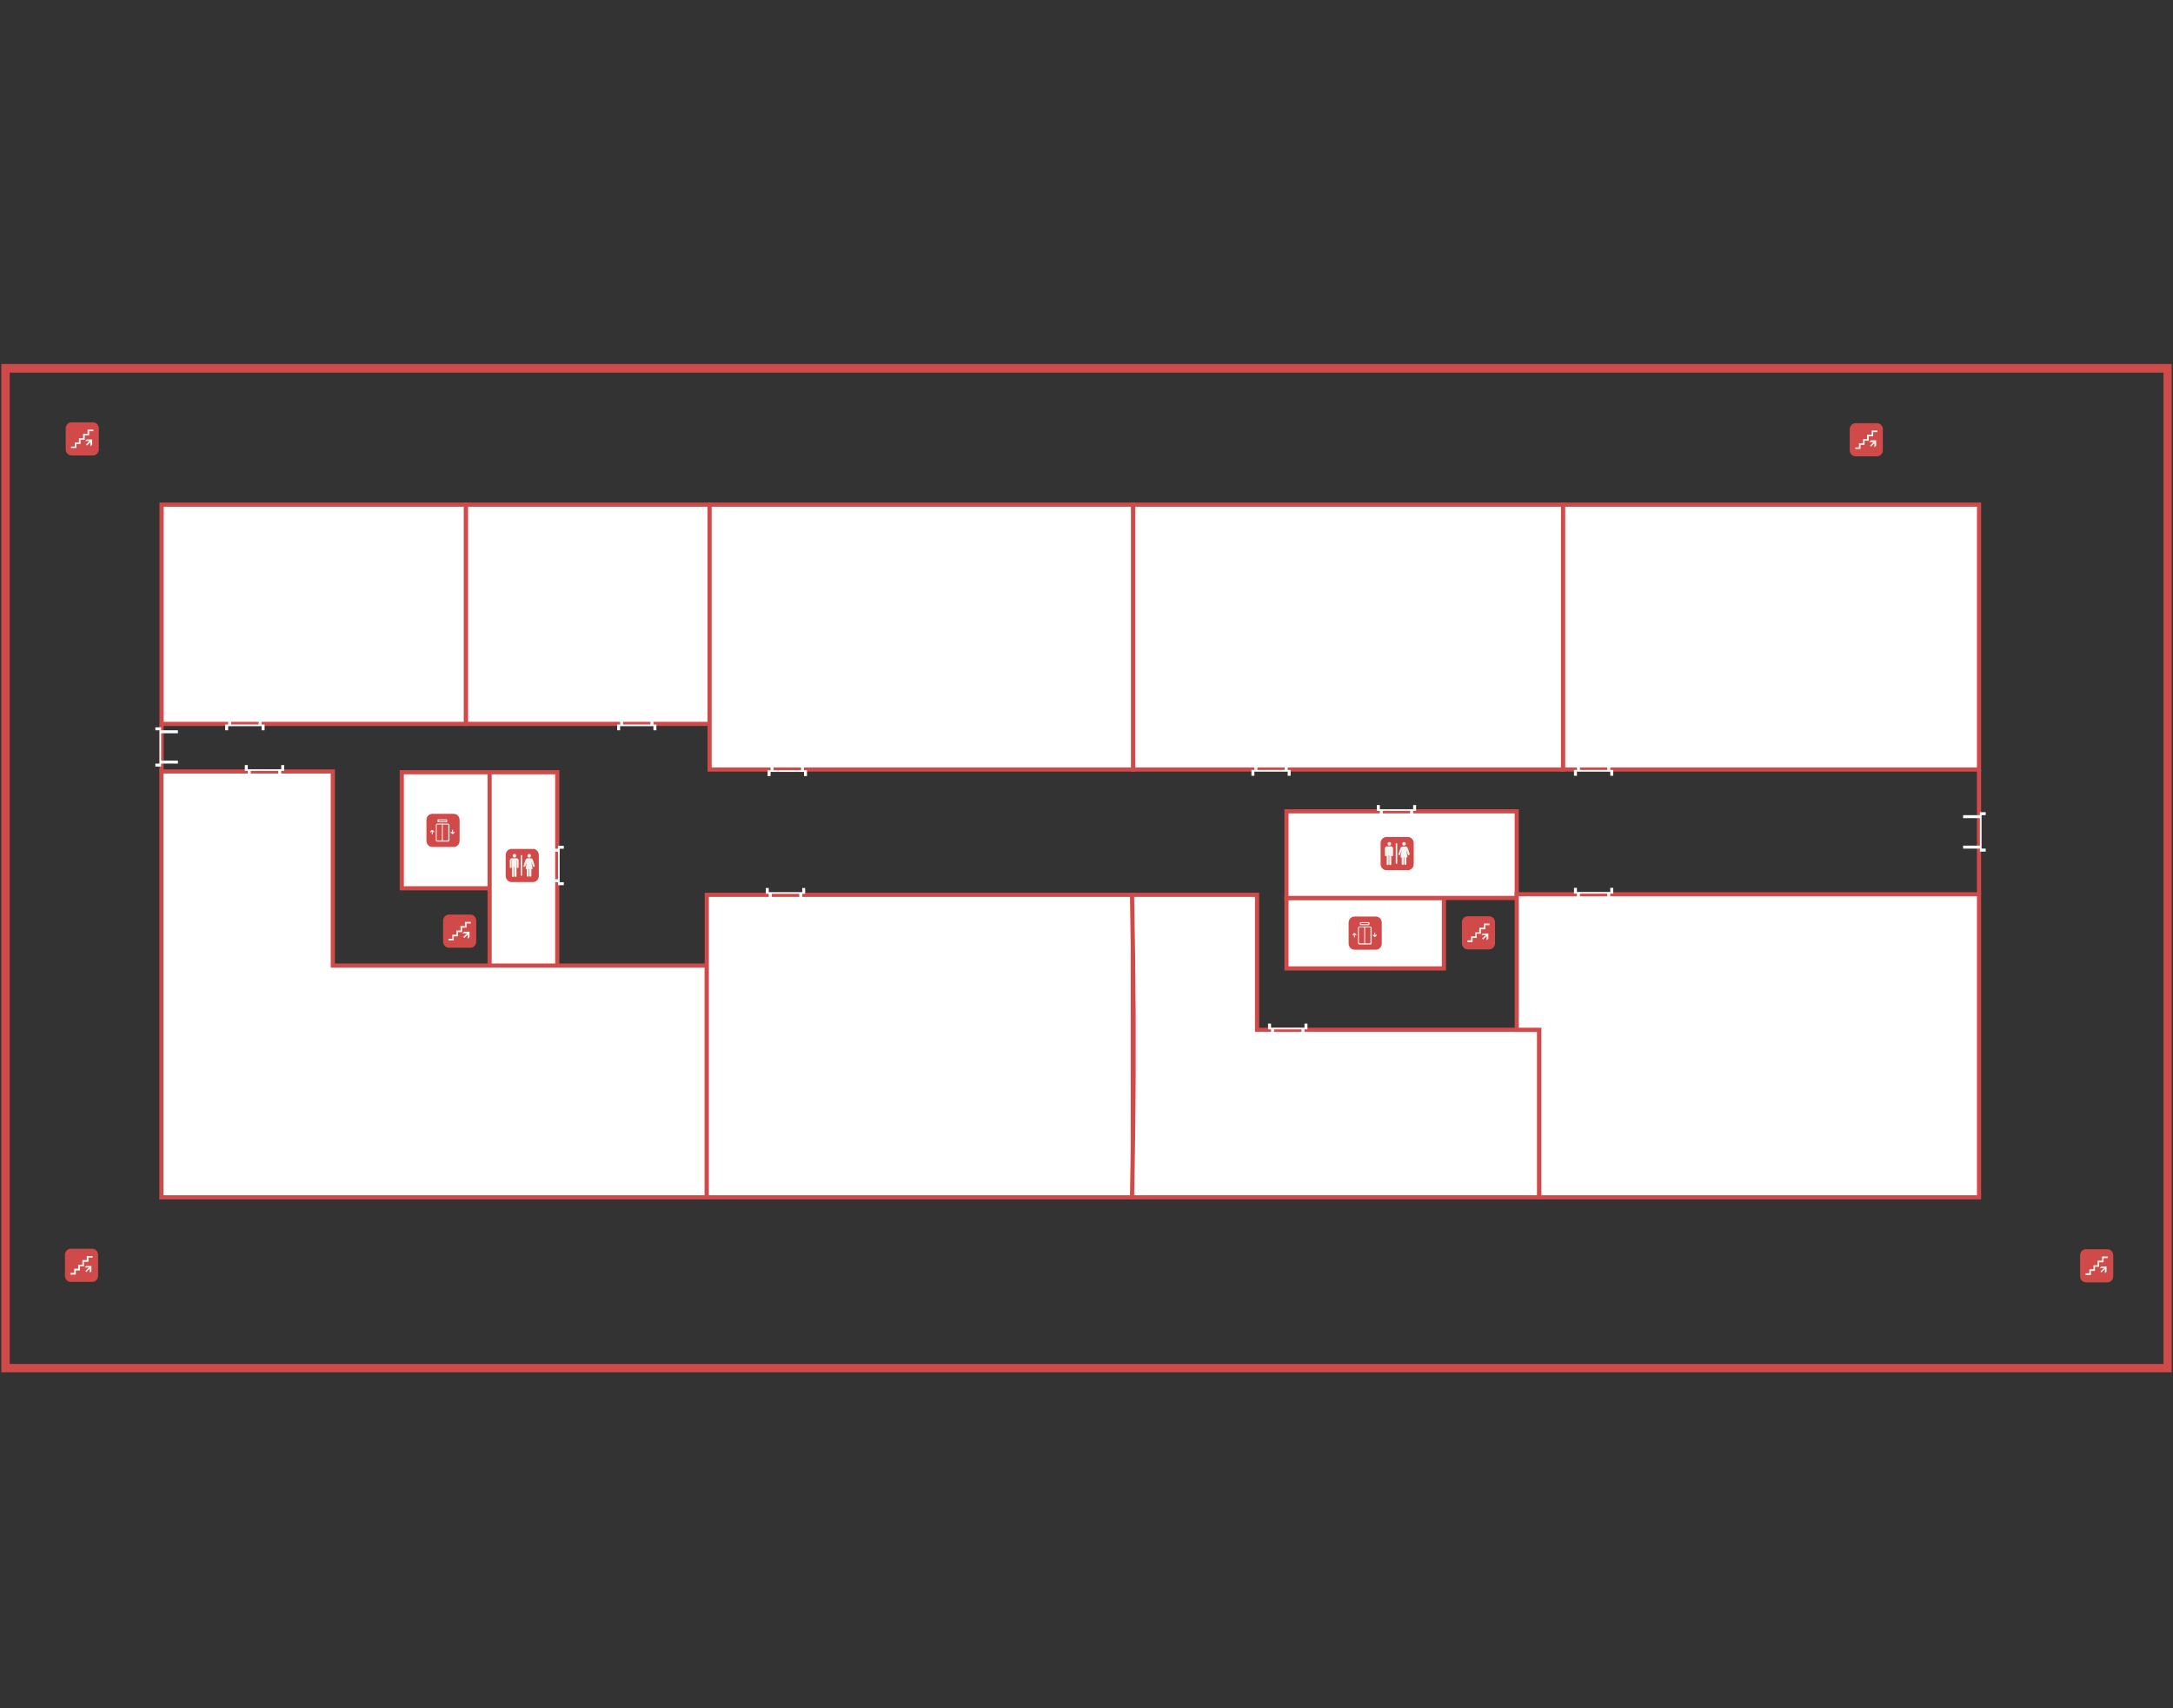 <?xml version="1.0" encoding="UTF-8"?>
<svg xmlns="http://www.w3.org/2000/svg" version="1.1" viewBox="0 0 1461.9 1149.1">
  <rect x="0" y="0" width="1461.9" height="1149.1" fill="#333333" stroke="none"/>
  <defs>
    <style>
      .cls-1, .cls-2 {
        fill: #fff;
      }

      .cls-1, .cls-2, .cls-3, .cls-4 {
        fill-rule: evenodd;
      }

      .cls-1, .cls-5 {
        stroke: #d14a4a;
        stroke-miterlimit: 10;
        stroke-width: 2.8px;
      }

      .cls-6 {
        fill: #7fba27;
      }

      .cls-7, .cls-4 {
        fill: #f3f3ef;
      }

      .cls-3 {
        fill: #d14a4a;
      }

      .cls-8 {
        display: none;
      }

      .cls-5 {
        fill: none;
      }
    </style>
  </defs>
  <!-- Generator: Adobe Illustrator 28.6.0, SVG Export Plug-In . SVG Version: 1.2.0 Build 709)  -->
  <g>
    <g id="_Слой_1" data-name="Слой_1">
      <g id="_Слой_1-2" data-name="_Слой_1">
        <g id="_Слой_1-2">
          <g id="_x33_-6_этаж">
            <polygon id="f2-elevator-right" class="cls-1" points="865.5 651.5 971.4 651.5 971.4 604.1 865.5 604.1 865.5 651.5"/>
            <polygon id="f2-elevator-left" class="cls-1" points="333 597.6 333 519.5 317.4 519.5 270.3 519.5 270.3 597.6 333 597.6"/>
            <polygon id="f2-toilet-right" class="cls-1" points="865.5 604.1 1020.4 604.1 1020.4 545.8 865.5 545.8 865.5 604.1"/>
            <polygon id="f2-toilet-left" class="cls-1" points="374.9 650.1 374.9 519.5 329.4 519.5 329.4 599.9 329.4 650.1 374.9 650.1"/>
            <g id="elevator_x5F_icon">
              <path class="cls-3" d="M290.8,547.5h14.5c2.2,0,3.9,1.9,3.9,4.1v14.1c0,2.3-1.8,4.1-3.9,4.1h-14.5c-2.2,0-3.9-1.9-3.9-4.1v-14.1c0-2.3,1.8-4.1,3.9-4.1Z"/>
              <path class="cls-4" d="M302.4,555.1c0-.6-.5-1-1-1h-7.2c-.6,0-1,.5-1,1v10.1c0,.6.5,1,1,1h7.2c.6,0,1-.5,1-1v-10.1ZM301.3,554.7c.2,0,.3.2.3.3v10.1c0,.2-.2.3-.3.3h-7.2c-.2,0-.3-.2-.3-.3v-10.1c0-.2.2-.3.3-.3h7.2Z"/>
              <path class="cls-4" d="M297.6,554c.2,0,.3.2.3.3v11.6c0,.2-.2.3-.3.3s-.3-.2-.3-.3v-11.6c0-.2.2-.3.3-.3Z"/>
              <path class="cls-4" d="M294.4,551.5c0-.2.2-.3.3-.3h5.8c.2,0,.3.2.3.3v1.4c0,.2-.2.3-.3.3h-5.8c-.2,0-.3-.2-.3-.3v-1.4h0ZM295.2,551.8v.7h5.1v-.7h-5.1Z"/>
              <path class="cls-4" d="M304.3,561.1h.5l1-1c.1,0,.1-.4,0-.5s-.4,0-.5,0l-.5.5v-1.7c0-.2-.2-.3-.3-.3s-.3.2-.3.3v1.7l-.5-.5h-.5c-.1,0-.1.4,0,.5l1,1h.1,0Z"/>
              <path class="cls-4" d="M290.6,558.4h.5l1,1c.1,0,.1.4,0,.5s-.4,0-.5,0l-.5-.5v1.7c0,.2-.2.3-.3.3s-.3-.2-.3-.3v-1.7l-.5.5h-.5c-.1,0-.1-.4,0-.5l1-1h.1,0Z"/>
            </g>
            <g id="toilet-icon">
              <path class="cls-3" d="M344.1,571.1h14.5c2.2,0,3.9,1.9,3.9,4.1v14.1c0,2.3-1.8,4.1-3.9,4.1h-14.5c-2.2,0-3.9-1.9-3.9-4.1v-14.1c0-2.3,1.8-4.1,3.9-4.1Z"/>
              <path class="cls-7" d="M347.7,577.4h-3.3c-.8,0-1.4.6-1.4,1.4v4.6c0,.3.2.6.6.6h0c.3,0,.6-.3.6-.6v-4.6h.2v10.5c0,.4.3.7.7.7s.7-.3.7-.7v-6h.3v6c0,.4.3.7.7.7s.7-.3.7-.7v-10.5h.2v4.6c0,.3.3.6.6.6h0c.3,0,.6-.3.6-.6v-4.6h0c0-.8-.6-1.4-1.4-1.4h.2,0Z"/>
              <circle class="cls-7" cx="346.1" cy="575.7" r="1.2"/>
              <path class="cls-7" d="M359.8,582.4s-1.1-3.2-1.3-3.8c-.3-.8-.7-1.2-1.4-1.2h-2.2c-.6,0-1.1.4-1.4,1.2-.2.5-1.3,3.7-1.3,3.8-.1.3,0,.7.4.8.3,0,.7,0,.8-.4,0,0,.7-2,1.1-3.1,0,.3,0-.3-.9,4.6,0,.2.1.4.3.4h.5v4.4c0,.4.3.7.7.7s.7-.3.7-.7v-4.4h.3v4.4c0,.4.3.7.7.7s.7-.3.7-.7v-4.4h.5c.2,0,.4-.2.3-.4-.9-4.9-.8-4.3-.8-4.6.4,1.1,1,3,1,3.1.1.3.5.5.8.4s.5-.4.4-.8h0Z"/>
              <circle class="cls-7" cx="356" cy="575.7" r="1.2"/>
              <path class="cls-7" d="M350.8,575.2c-.3,0-.5.2-.5.5v13c0,.3.2.5.5.5s.5-.2.5-.5v-13c0-.3-.2-.5-.5-.5Z"/>
            </g>
            <g id="stairs-icon">
              <path class="cls-3" d="M48.1,284.1h14.5c2.2,0,3.9,1.9,3.9,4.1v14.1c0,2.3-1.8,4.1-3.9,4.1h-14.5c-2.2,0-3.9-1.9-3.9-4.1v-14.1c0-2.3,1.8-4.1,3.9-4.1Z"/>
              <polygon class="cls-7" points="62 296.7 62 295.6 60.8 295.6 58.4 295.6 57.2 296.7 60.2 296.7 57.8 299.1 58.5 299.8 60.8 297.5 60.8 300.4 62 299.2 62 296.7"/>
              <polygon class="cls-7" points="51.4 298.7 54.2 298.7 54.2 295.9 57 295.9 57 292.9 60 292.9 60 290.1 62.8 290.1 62.8 289 58.9 289 58.9 291.8 55.9 291.8 55.9 294.8 53.1 294.8 53.1 297.6 50.3 297.6 50.3 300.4 47.8 300.4 47.8 301.4 51.4 301.4 51.4 298.7"/>
            </g>
            <g id="stairs-icon_29">
              <path class="cls-3" d="M47.6,840.1h14.5c2.2,0,3.9,1.9,3.9,4.1v14.1c0,2.3-1.8,4.1-3.9,4.1h-14.5c-2.2,0-3.9-1.9-3.9-4.1v-14.1c0-2.3,1.8-4.1,3.9-4.1Z"/>
              <polygon class="cls-7" points="61.5 852.7 61.5 851.7 60.4 851.7 57.9 851.7 56.8 852.7 59.8 852.7 57.4 855.1 58.1 855.8 60.4 853.4 60.4 856.3 61.5 855.2 61.5 852.7"/>
              <polygon class="cls-7" points="51 854.7 53.8 854.7 53.8 851.9 56.5 851.9 56.5 848.9 59.5 848.9 59.5 846.1 62.3 846.1 62.3 845 58.4 845 58.4 847.7 55.4 847.7 55.4 850.8 52.6 850.8 52.6 853.5 49.9 853.5 49.9 856.3 47.4 856.3 47.4 857.5 51 857.5 51 854.7"/>
            </g>
            <g id="toilet-icon_36">
              <path class="cls-3" d="M932.7,563.1h14.5c2.2,0,3.9,1.9,3.9,4.1v14.1c0,2.3-1.8,4.1-3.9,4.1h-14.5c-2.2,0-3.9-1.9-3.9-4.1v-14.1c0-2.3,1.8-4.1,3.9-4.1Z"/>
              <path class="cls-7" d="M936.4,569.4h-3.3c-.8,0-1.4.6-1.4,1.4v4.6c0,.3.2.6.6.6h0c.3,0,.6-.3.6-.6v-4.6h0v10.5c0,.4.3.7.7.7s.7-.3.7-.7v-6h.3v6c0,.4.3.7.7.7s.7-.3.7-.7v-10.5h0v4.6c0,.3.3.6.6.6h0c.3,0,.6-.3.6-.6v-4.6h0c0-.8-.6-1.4-1.4-1.4h.6Z"/>
              <circle class="cls-7" cx="934.7" cy="567.7" r="1.2"/>
              <path class="cls-7" d="M948.4,574.5s-1.1-3.2-1.3-3.8c-.3-.8-.7-1.2-1.4-1.2h-2.2c-.6,0-1.1.4-1.4,1.2-.2.5-1.3,3.7-1.3,3.8,0,.3,0,.7.4.8.3,0,.7,0,.8-.4,0,0,.7-2,1.1-3.1,0,.3,0-.3-.9,4.6,0,.2,0,.4.3.4h.5v4.4c0,.4.3.7.7.7s.7-.3.7-.7v-4.4h.3v4.4c0,.4.3.7.7.7s.7-.3.7-.7v-4.4h.5c.2,0,.4-.2.3-.4-.9-4.9-.8-4.3-.8-4.6.4,1.1,1,3,1,3.1,0,.3.5.5.8.4s.5-.4.4-.8h.1Z"/>
              <circle class="cls-7" cx="944.6" cy="567.7" r="1.2"/>
              <path class="cls-7" d="M939.5,567.2c-.3,0-.5.2-.5.5v13c0,.3.2.5.5.5s.5-.2.5-.5v-13c0-.3-.2-.5-.5-.5Z"/>
            </g>
            <g id="elevator_x5F_icon_37">
              <path class="cls-3" d="M911.2,616.6h14.5c2.2,0,3.9,1.9,3.9,4.1v14.1c0,2.3-1.8,4.1-3.9,4.1h-14.5c-2.2,0-3.9-1.9-3.9-4.1v-14.1c0-2.3,1.8-4.1,3.9-4.1Z"/>
              <path class="cls-4" d="M922.8,624.3c0-.6-.5-1-1-1h-7.2c-.6,0-1,.5-1,1v10.1c0,.6.5,1,1,1h7.2c.6,0,1-.5,1-1v-10.1ZM921.7,623.9c.2,0,.3.2.3.3v10.1c0,.2-.2.3-.3.3h-7.2c-.2,0-.3-.2-.3-.3v-10.1c0-.2.2-.3.3-.3h7.2Z"/>
              <path class="cls-4" d="M918.1,623.2c.2,0,.3.2.3.3v11.6c0,.2-.2.3-.3.3s-.3-.2-.3-.3v-11.6c0-.2.2-.3.3-.3Z"/>
              <path class="cls-4" d="M914.9,620.7c0-.2.2-.3.3-.3h5.8c.2,0,.3.2.3.3v1.4c0,.2-.2.3-.3.3h-5.8c-.2,0-.3-.2-.3-.3v-1.4h0ZM915.5,621v.7h5.1v-.7h-5.1Z"/>
              <path class="cls-4" d="M924.7,630.3h.5l1-1v-.5c0,0-.4,0-.5,0l-.5.5v-1.7c0-.2-.2-.3-.3-.3s-.3.2-.3.3v1.7l-.5-.5h-.5c0,0,0,.4,0,.5l1,1h0Z"/>
              <path class="cls-4" d="M911,627.7h.5l1,1v.5c0,0-.4,0-.5,0l-.5-.5v1.7c0,.2-.2.3-.3.3s-.3-.2-.3-.3v-1.7l-.5.5h-.5c0,0,0-.4,0-.5l1-1h0Z"/>
            </g>
            <g id="stairs-icon_29-2">
              <path class="cls-3" d="M302,615.3h14.5c2.2,0,3.9,1.9,3.9,4.1v14.1c0,2.3-1.8,4.1-3.9,4.1h-14.5c-2.2,0-3.9-1.9-3.9-4.1v-14.1c0-2.3,1.8-4.1,3.9-4.1Z"/>
              <polygon class="cls-7" points="315.9 628 315.9 626.8 314.7 626.8 312.2 626.8 311.1 628 314.1 628 311.7 630.3 312.4 631.1 314.7 628.7 314.7 631.6 315.9 630.4 315.9 628"/>
              <polygon class="cls-7" points="305.3 629.9 308.1 629.9 308.1 627.1 310.9 627.1 310.9 624.1 313.9 624.1 313.9 621.3 316.7 621.3 316.7 620.2 312.8 620.2 312.8 623 309.8 623 309.8 626 307 626 307 628.8 304.3 628.8 304.3 631.6 301.7 631.6 301.7 632.6 305.3 632.6 305.3 629.9"/>
            </g>
            <g id="stairs-icon_31">
              <path class="cls-3" d="M1403.3,840.4h14.5c2.2,0,3.9,1.9,3.9,4.1v14.1c0,2.3-1.8,4.1-3.9,4.1h-14.5c-2.2,0-3.9-1.9-3.9-4.1v-14.1c0-2.3,1.8-4.1,3.9-4.1Z"/>
              <polygon class="cls-7" points="1417.2 853 1417.2 852 1416.1 852 1413.6 852 1412.6 853 1415.6 853 1413.1 855.4 1413.8 856.1 1416.1 853.7 1416.1 856.6 1417.2 855.5 1417.2 853"/>
              <polygon class="cls-7" points="1406.7 855 1409.4 855 1409.4 852.2 1412.2 852.2 1412.2 849.2 1415.2 849.2 1415.2 846.4 1418 846.4 1418 845.3 1414.2 845.3 1414.2 848.1 1411.1 848.1 1411.1 851.2 1408.4 851.2 1408.4 853.9 1405.6 853.9 1405.6 856.6 1403.1 856.6 1403.1 857.8 1406.7 857.8 1406.7 855"/>
            </g>
            <g id="stairs-icon_31-2">
              <path class="cls-3" d="M987.4,616.4h14.5c2.2,0,3.9,1.9,3.9,4.1v14.1c0,2.3-1.8,4.1-3.9,4.1h-14.5c-2.2,0-3.9-1.9-3.9-4.1v-14.1c0-2.3,1.8-4.1,3.9-4.1Z"/>
              <polygon class="cls-7" points="1001.3 629 1001.3 628 1000.1 628 997.6 628 996.6 629 999.6 629 997.1 631.4 997.8 632.1 1000.1 629.7 1000.1 632.6 1001.3 631.5 1001.3 629"/>
              <polygon class="cls-7" points="990.7 631 993.5 631 993.5 628.2 996.3 628.2 996.3 625.2 999.3 625.2 999.3 622.4 1002.1 622.4 1002.1 621.3 998.3 621.3 998.3 624.1 995.2 624.1 995.2 627.2 992.5 627.2 992.5 629.9 989.7 629.9 989.7 632.6 987.2 632.6 987.2 633.8 990.7 633.8 990.7 631"/>
            </g>
            <g id="stairs-icon_33">
              <path class="cls-3" d="M1248.3,284.7h14.5c2.2,0,3.9,1.9,3.9,4.1v14.1c0,2.3-1.8,4.1-3.9,4.1h-14.5c-2.2,0-3.9-1.9-3.9-4.1v-14.1c0-2.3,1.8-4.1,3.9-4.1Z"/>
              <polygon class="cls-7" points="1262.2 297.4 1262.2 296.2 1261 296.2 1258.7 296.2 1257.5 297.4 1260.5 297.4 1258.1 299.7 1258.8 300.5 1261 298.1 1261 301 1262.2 299.8 1262.2 297.4"/>
              <polygon class="cls-7" points="1251.7 299.3 1254.4 299.3 1254.4 296.5 1257.2 296.5 1257.2 293.5 1260.2 293.5 1260.2 290.7 1263 290.7 1263 289.6 1259.2 289.6 1259.2 292.4 1256.1 292.4 1256.1 295.4 1253.4 295.4 1253.4 298.2 1250.6 298.2 1250.6 301 1248.1 301 1248.1 302 1251.7 302 1251.7 299.3"/>
            </g>
            <path id="obj-700" class="cls-1" d="M108.6,805.4v-286.4h115.3v130.6h251.6v155.9H108.6Z"/>
            <polygon id="obj-701" class="cls-1" points="313.5 487 313.5 428.1 313.5 339.5 108.7 339.5 108.7 487 211.1 487 313.5 487"/>
            <polygon id="obj-702" class="cls-1" points="477.4 487 477.4 428.1 477.4 339.5 313.5 339.5 313.5 487 395.4 487 477.4 487"/>
            <polygon id="obj-703" class="cls-1" points="762.1 805.5 762.1 724.2 762.1 602 475.5 602 475.5 805.5 618.8 805.5 762.1 805.5"/>
            <polygon id="obj-704" class="cls-1" points="762.4 517.7 762.4 446.5 762.4 339.5 477.4 339.5 477.4 517.7 619.9 517.7 762.4 517.7"/>
            <path id="obj-705" class="cls-1" d="M761.6,805.5c.3-14.1.5-28.2.7-42.5.7-54.7.4-108.3-.7-161h84.1v90.8h189.8v112.7h-273.9Z"/>
            <polygon id="obj-706" class="cls-1" points="1051.6 517.7 1051.6 446.5 1051.6 339.5 762.4 339.5 762.4 517.7 907 517.7 1051.6 517.7"/>
            <path id="obj-707" class="cls-1" d="M1331.4,805.5v-203.9h-311v91.2h15.2v112.7h295.8Z"/>
            <polygon id="obj-708" class="cls-1" points="1331.4 517.7 1331.4 446.5 1331.4 339.5 1051.6 339.5 1051.6 517.7 1191.5 517.7 1331.4 517.7"/>
            <path class="cls-3" d="M1461,244.9H.9v678.3h1460.1V244.9h0ZM6.5,250.7h1449v666.9H6.5V250.7h0Z"/>
            <line class="cls-5" x1="108.7" y1="487" x2="108.7" y2="519"/>
            <line class="cls-5" x1="1331.4" y1="517.7" x2="1331.4" y2="601.6"/>
            <g id="_двери">
              <path id="path1330-3" class="cls-2" d="M176,487.4h-22.5v1.1h22.5v-1.1ZM176,487.4v3.9h2v-3.9h-2ZM153.5,487.4h-2v3.9h2v-3.9ZM153.5,487.4v-11.3h2v11.3h-2ZM176,487.4v-11.3h-2v11.3h2Z"/>
              <path id="path1330-3-2" class="cls-2" d="M439.6,487.4h-22.5v1.1h22.5v-1.1ZM439.6,487.4v3.9h2v-3.9h-2ZM417.2,487.4h-2v3.9h2v-3.9ZM417.2,487.4v-11.3h2v11.3h-2ZM439.6,487.4v-11.3h-2v11.3h2Z"/>
              <path id="path1330-3-3" class="cls-2" d="M540.9,518.2h-22.5v1.1h22.5v-1.1ZM540.9,518.2v3.9h2v-3.9h-2ZM518.4,518.2h-2v3.9h2v-3.9ZM518.4,518.2v-11.3h2v11.3h-2ZM540.9,518.2v-11.3h-2v11.3h2Z"/>
              <path id="path1330-3-4" class="cls-2" d="M866.3,518h-22.5v1.1h22.5v-1.1ZM866.3,518v3.9h2v-3.9h-2ZM843.9,518h-2v3.9h2v-3.9ZM843.9,518v-11.3h2v11.3h-2ZM866.3,518v-11.3h-2v11.3h2Z"/>
              <path id="path1330-3-5" class="cls-2" d="M1083.3,518h-22.5v1.1h22.5v-1.1ZM1083.3,518v3.9h2v-3.9h-2ZM1060.9,518h-2v3.9h2v-3.9ZM1060.9,518v-11.3h2v11.3h-2ZM1083.3,518v-11.3h-2v11.3h2Z"/>
              <path id="path1330-3-6" class="cls-2" d="M1060.9,601.2h22.5v-1.1h-22.5v1.1ZM1060.9,601.2v-3.9h-2v3.9h2ZM1083.3,601.2h2v-3.9h-2v3.9ZM1083.3,601.2v11.3h-2v-11.3h2ZM1060.9,601.2v11.3h2v-11.3h-2Z"/>
              <path id="path1330-3-7" class="cls-2" d="M928.3,545.5h22.5v-1.1h-22.5v1.1ZM928.3,545.5v-3.9h-2v3.9h2ZM950.7,545.5h2v-3.9h-2v3.9ZM950.7,545.5v11.3h-2v-11.3h2ZM928.3,545.5v11.3h2v-11.3h-2Z"/>
              <path id="path1330-3-8" class="cls-2" d="M855.1,692.5h22.5v-1.1h-22.5v1.1ZM855.1,692.5v-3.9h-2v3.9h2ZM877.6,692.5h2v-3.9h-2v3.9ZM877.6,692.5v11.3h-2v-11.3h2ZM855.1,692.5v11.3h2v-11.3h-2Z"/>
              <path id="path1330-3-9" class="cls-2" d="M517.2,601.3h22.5v-1.1h-22.5v1.1ZM517.2,601.3v-3.9h-2v3.9h2ZM539.7,601.3h2v-3.9h-2v3.9ZM539.7,601.3v11.3h-2v-11.3h2ZM517.2,601.3v11.3h2v-11.3h-2Z"/>
              <path id="path1330-3-10" class="cls-2" d="M166.7,518.6h22.5v-1.1h-22.5v1.1ZM166.7,518.6v-3.9h-2v3.9h2ZM189.2,518.6h2v-3.9h-2v3.9ZM189.2,518.6v11.3h-2v-11.3h2ZM166.7,518.6v11.3h2v-11.3h-2Z"/>
              <path id="path1330-3-11" class="cls-2" d="M375.4,571v22.5h1.1v-22.5h-1.1ZM375.4,571h3.9v-2h-3.9v2ZM375.4,593.5v2h3.9v-2h-3.9ZM375.4,593.5h-11.3v-2h11.3v2ZM375.4,571h-11.3v2h11.3v-2Z"/>
              <path id="path1330-3-12" class="cls-2" d="M108.4,513.7v-22.5h-1.1v22.5h1.1ZM108.4,513.7h-3.9v2h3.9v-2ZM108.4,491.3v-2h-3.9v2h3.9ZM108.4,491.3h11.3v2h-11.3v-2ZM108.4,513.7h11.3v-2h-11.3v2Z"/>
              <path id="path1330-3-13" class="cls-2" d="M1332,548.4v22.5h1.1v-22.5h-1.1ZM1332,548.4h3.9v-2h-3.9v2ZM1332,570.9v2h3.9v-2h-3.9ZM1332,570.9h-11.3v-2h11.3v2ZM1332,548.4h-11.3v2h11.3v-2Z"/>
            </g>
            <g id="points" class="cls-8">
              <circle id="point-1" class="cls-6" cx="247.9" cy="558.6" r="6.6"/>
              <circle id="obj-elevator-left" class="cls-6" cx="270.3" cy="558.3" r="6.6"/>
              <circle id="point-2" class="cls-6" cx="247.9" cy="503.9" r="6.6"/>
              <circle id="point-700" class="cls-6" cx="177.9" cy="503.9" r="6.6"/>
              <circle id="obj-700-2" class="cls-6" cx="177.9" cy="519" r="6.6"/>
              <circle id="point-701" class="cls-6" cx="164.7" cy="503.9" r="6.6"/>
              <circle id="point-702" class="cls-6" cx="428.4" cy="503.9" r="6.6"/>
              <circle id="obj-702-2" class="cls-6" cx="428.4" cy="487" r="6.6"/>
              <circle id="point-toilet" class="cls-6" cx="428.4" cy="582.2" r="6.6"/>
              <circle id="obj-toilet-left" class="cls-6" cx="374.9" cy="582.2" r="6.6"/>
              <circle id="point-3" class="cls-6" cx="428.4" cy="561.4" r="6.6"/>
              <circle id="point-4" class="cls-6" cx="529.6" cy="561.4" r="6.6"/>
              <circle id="obj-703-2" class="cls-6" cx="529.6" cy="602" r="6.6"/>
              <circle id="obj-704-2" class="cls-6" cx="529.6" cy="517.7" r="6.6"/>
              <circle id="point-5" class="cls-6" cx="855.8" cy="561.4" r="6.6"/>
              <circle id="point-6" class="cls-6" cx="855.7" cy="672.5" r="6.6"/>
              <circle id="point-705" class="cls-6" cx="866.3" cy="672.5" r="6.6"/>
              <circle id="point-elev-right" class="cls-6" cx="920.1" cy="672.5" r="6.6"/>
              <circle id="obj-elev-right" class="cls-6" cx="920.1" cy="651.5" r="6.6"/>
              <circle id="obj-705-2" class="cls-6" cx="866.3" cy="693.4" r="6.6"/>
              <circle id="point-7" class="cls-6" cx="855.7" cy="531.5" r="6.6"/>
              <circle id="obj-706-2" class="cls-6" cx="855.8" cy="517.7" r="6.6"/>
              <circle id="point-toilet-right" class="cls-6" cx="939" cy="531.5" r="6.6"/>
              <circle id="obj-toilet-right" class="cls-6" cx="939" cy="545.8" r="6.6"/>
              <circle id="point-8" class="cls-6" cx="1072.1" cy="531.5" r="6.6"/>
              <circle id="obj-708-2" class="cls-6" cx="1072.1" cy="517.7" r="6.6"/>
              <circle id="obj-707-2" class="cls-6" cx="1072.1" cy="602" r="6.6"/>
              <circle id="point-701-2" data-name="point-701" class="cls-6" cx="164.8" cy="487" r="6.6"/>
            </g>
          </g>
        </g>
      </g>
    </g>
  </g>
</svg>